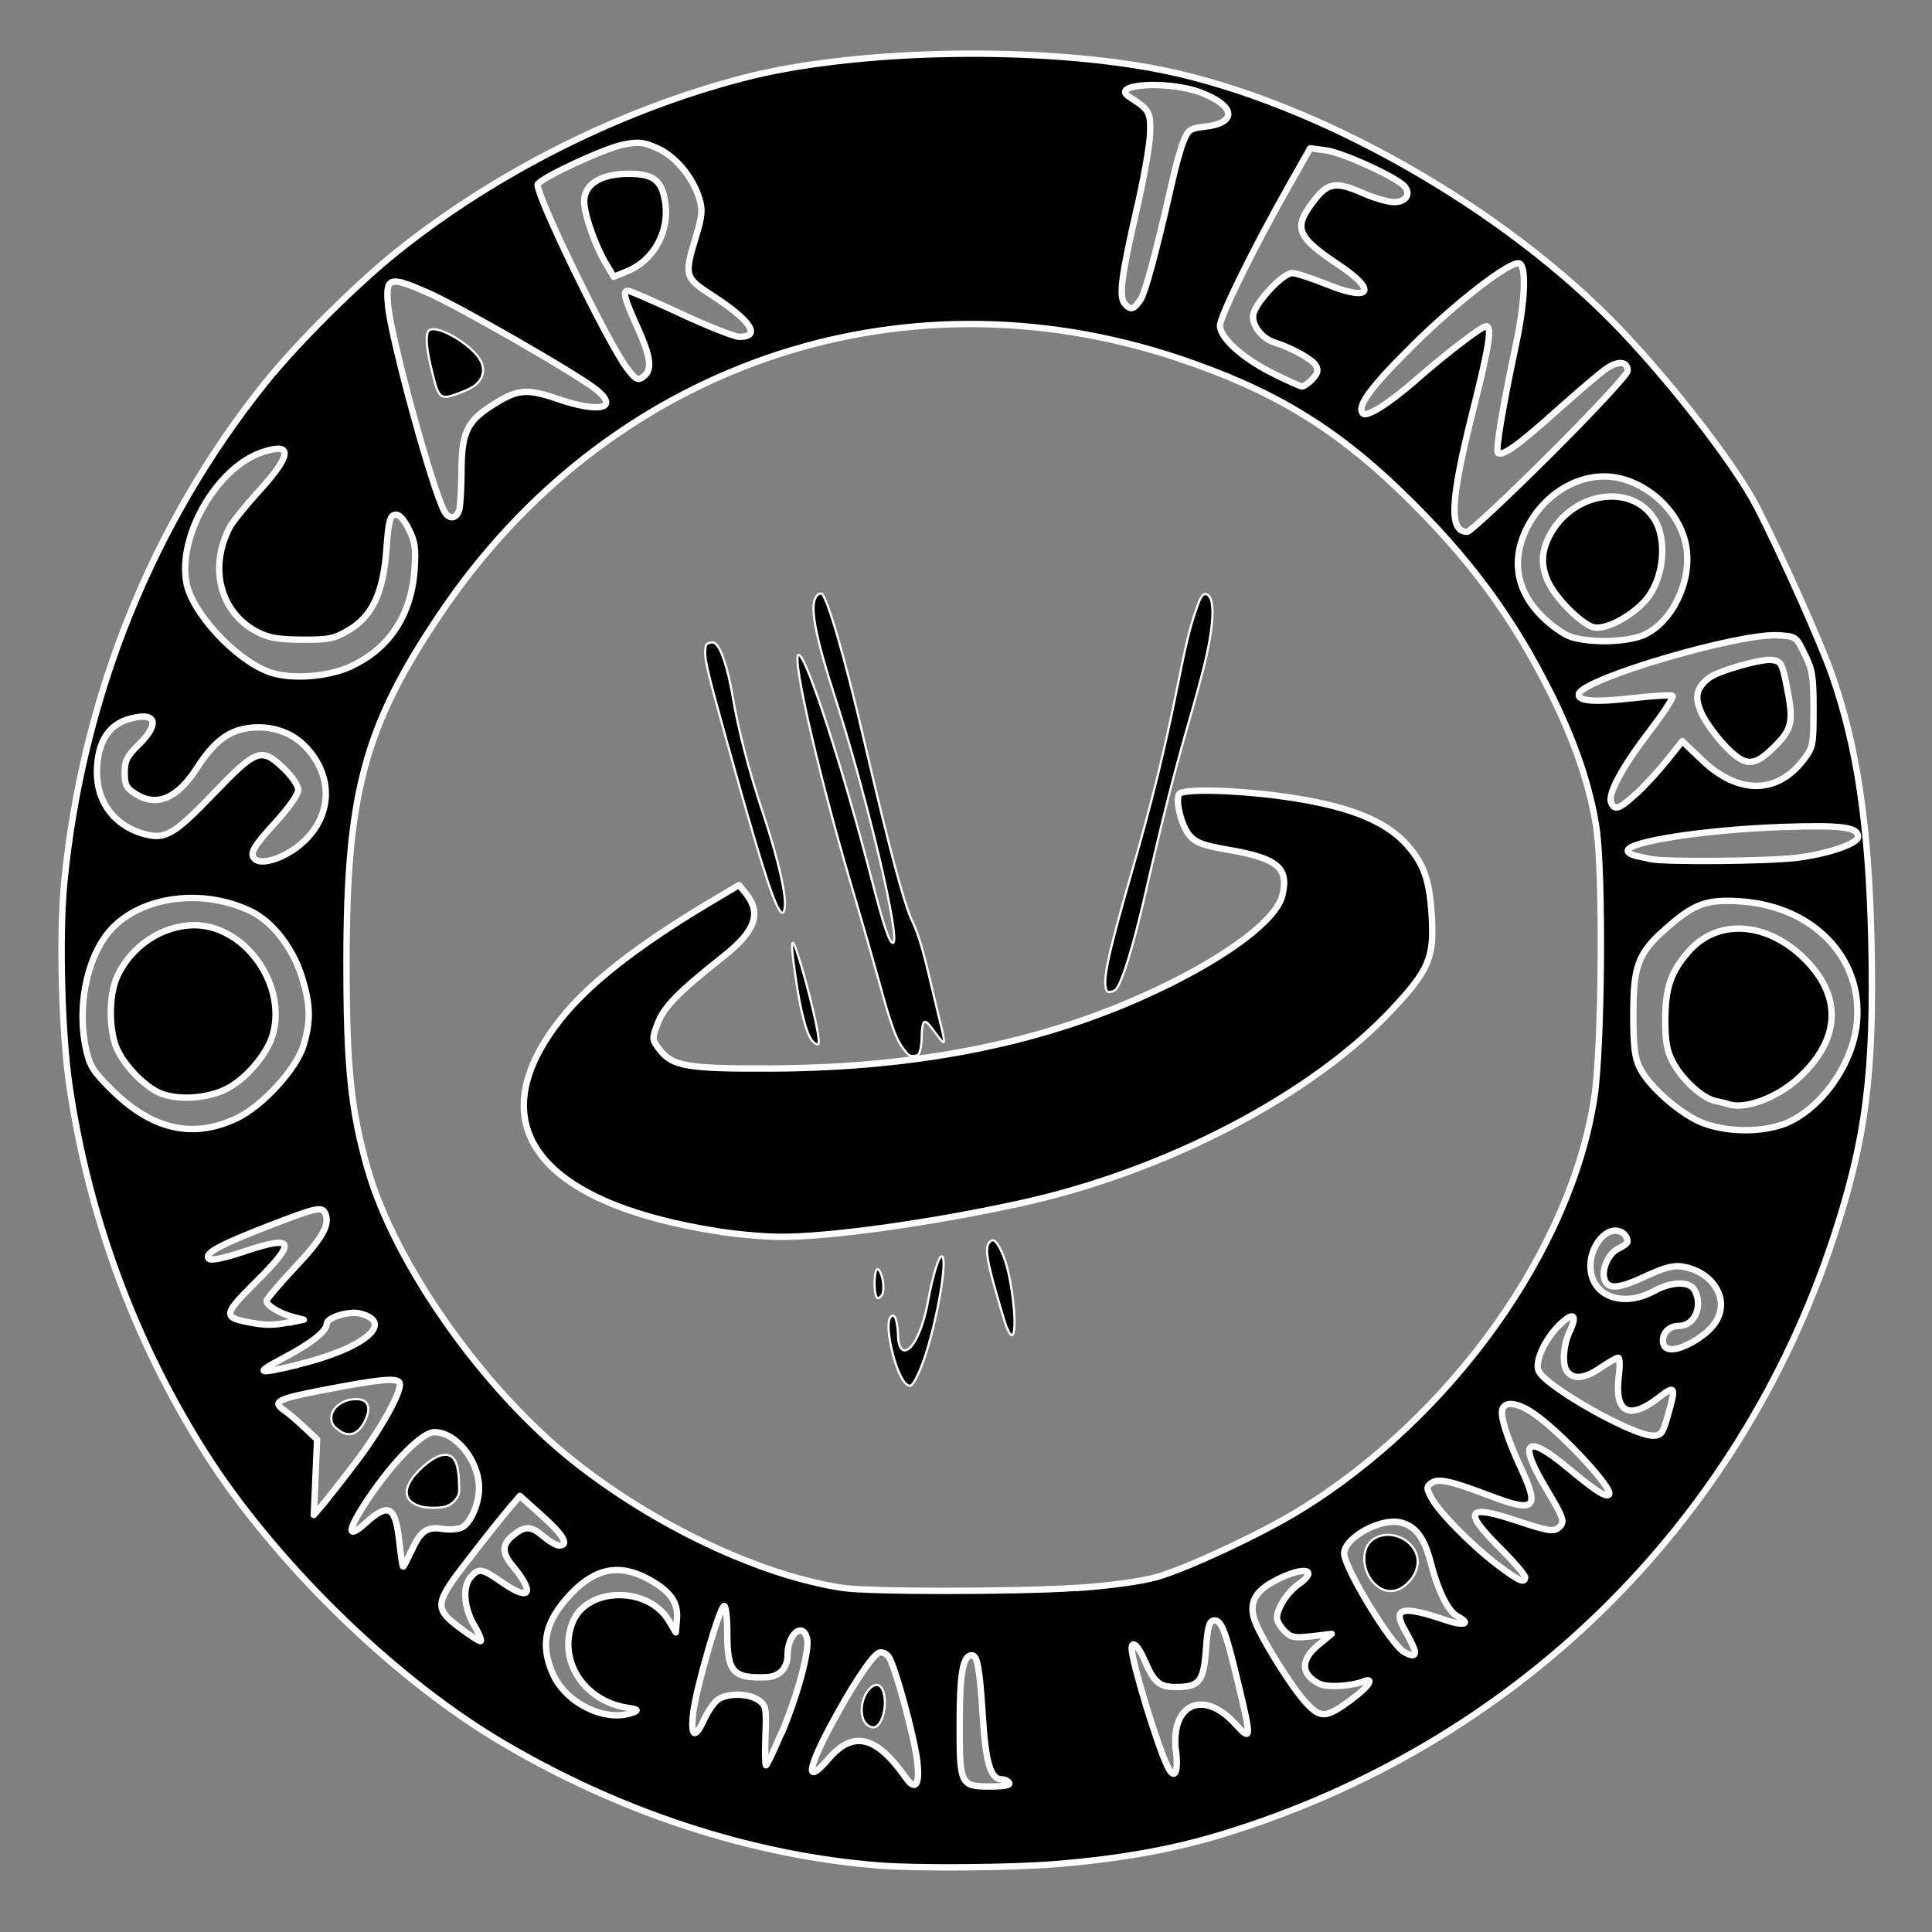 <?xml version="1.0" encoding="UTF-8" standalone="no"?>
<!-- Created with Inkscape (http://www.inkscape.org/) -->

<svg
   width="40"
   height="40"
   viewBox="0 0 10.583 10.583"
   version="1.1"
   id="svg5"
   sodipodi:docname="icone.svg"
   inkscape:export-filename="C:\Users\ETEOT\Downloads\logositeflot.png"
   inkscape:export-xdpi="96"
   inkscape:export-ydpi="96"
   inkscape:version="1.1 (c68e22c387, 2021-05-23)"
   xmlns:inkscape="http://www.inkscape.org/namespaces/inkscape"
   xmlns:sodipodi="http://sodipodi.sourceforge.net/DTD/sodipodi-0.dtd"
   xmlns="http://www.w3.org/2000/svg"
   xmlns:svg="http://www.w3.org/2000/svg">
  <rect x="0" y="0" width="10.583" height="10.583" fill="#808080" stroke="none"/>
  <sodipodi:namedview
     id="namedview7"
     pagecolor="#ffffff"
     bordercolor="#666666"
     borderopacity="1.0"
     inkscape:pageshadow="2"
     inkscape:pageopacity="0.0"
     inkscape:pagecheckerboard="0"
     inkscape:document-units="px"
     showgrid="false"
     units="px"
     inkscape:zoom="4.8177329"
     inkscape:cx="100.15084"
     inkscape:cy="29.266878"
     inkscape:window-width="1280"
     inkscape:window-height="971"
     inkscape:window-x="-8"
     inkscape:window-y="-8"
     inkscape:window-maximized="1"
     inkscape:current-layer="layer2"
     width="40px" />
  <defs
     id="defs2" />
  <g
     inkscape:groupmode="layer"
     id="layer2"
     inkscape:label="Camada 2"
     style="display:inline" />
  <g
     inkscape:label="Camada 1"
     inkscape:groupmode="layer"
     id="layer1"
     style="display:inline">
    <path
       style="fill:#ffffff;fill-rule:evenodd;stroke:#ffffff;stroke-width:0.187;stroke-linecap:round;stroke-linejoin:round;paint-order:markers stroke fill"
       d=""
       id="path622"
       transform="scale(0.265)" />
    <path
       style="fill:#000000;fill-opacity:0;stroke-width:0.067"
       d="M 4.44,10.367 C 3.398,10.169 2.557,9.745 1.804,9.038 1.236,8.505 0.775,7.838 0.526,7.189 0.27,6.525 0.098,5.489 0.155,4.955 0.422,2.413 2.002,0.65 4.443,0.166 c 0.691,-0.137 0.792,-0.141 1.359,-0.061 1.482,0.21 2.618,0.817 3.48,1.86 1.555,1.882 1.557,4.696 0.004,6.575 C 8.094,9.983 6.19,10.7 4.44,10.367 Z m 2.108,-0.272 C 8.319,9.619 9.679,8.244 10.144,6.458 10.355,5.651 10.284,4.266 9.998,3.585 9.805,3.126 9.573,2.639 9.51,2.561 9.474,2.518 9.308,2.309 9.141,2.098 8.522,1.315 7.459,0.641 6.458,0.398 5.861,0.253 4.749,0.254 4.155,0.401 2.28,0.863 0.894,2.267 0.458,4.147 -0.178,6.883 1.611,9.642 4.361,10.165 c 0.623,0.119 1.602,0.087 2.187,-0.07 z M 4.92,9.671 c -0.091,-0.17 -0.305,-0.182 -0.397,-0.022 -0.038,0.065 -0.069,0.08 -0.07,0.033 -0.001,-0.046 0.086,-0.226 0.194,-0.4 0.209,-0.336 0.208,-0.337 0.338,0.173 0.082,0.323 0.05,0.431 -0.065,0.216 z m -0.07,-0.344 c 0,-0.076 -0.03,-0.119 -0.067,-0.096 -0.037,0.023 -0.067,0.085 -0.067,0.138 0,0.053 0.03,0.096 0.067,0.096 0.037,0 0.067,-0.062 0.067,-0.138 z m 0.399,0.104 c 0,-0.202 0.03,-0.368 0.067,-0.368 0.037,0 0.067,0.148 0.067,0.329 0,0.257 0.025,0.336 0.117,0.36 0.072,0.019 0.046,0.034 -0.067,0.038 -0.178,0.008 -0.183,-0.002 -0.183,-0.36 z m 1.041,-0.044 c -0.061,-0.189 -0.098,-0.357 -0.083,-0.373 0.015,-0.015 0.048,0.036 0.073,0.114 0.031,0.098 0.09,0.136 0.189,0.122 0.112,-0.016 0.141,-0.062 0.132,-0.204 -0.016,-0.238 0.084,-0.238 0.136,6.7e-5 0.022,0.101 0.059,0.259 0.083,0.351 0.04,0.156 0.037,0.159 -0.053,0.043 -0.144,-0.187 -0.358,-0.116 -0.334,0.11 0.029,0.275 -0.02,0.219 -0.143,-0.163 z m -2.088,0.111 c 0.012,-0.163 -0.013,-0.205 -0.135,-0.222 -0.106,-0.015 -0.168,0.024 -0.212,0.134 -0.101,0.253 -0.078,-0.057 0.028,-0.38 l 0.088,-0.267 0.007,0.217 c 0.006,0.185 0.031,0.217 0.173,0.217 0.122,0 0.166,-0.036 0.166,-0.134 0,-0.074 0.031,-0.134 0.068,-0.134 0.077,0 0.027,0.263 -0.108,0.568 l -0.089,0.2 z m -1.107,-0.222 c -0.061,-0.067 -0.11,-0.187 -0.11,-0.267 0,-0.169 0.219,-0.412 0.371,-0.412 0.175,0 0.362,0.132 0.36,0.253 -0.002,0.107 -0.007,0.107 -0.07,-0.002 -0.039,-0.067 -0.147,-0.117 -0.254,-0.117 -0.387,0 -0.379,0.546 0.01,0.621 0.135,0.026 0.132,0.03 -0.024,0.038 -0.095,0.005 -0.222,-0.046 -0.283,-0.113 z m 3.918,-0.144 C 6.814,8.813 6.809,8.755 6.976,8.666 c 0.186,-0.1 0.258,-0.081 0.113,0.03 -0.172,0.13 -0.094,0.325 0.108,0.27 0.127,-0.035 0.132,-0.03 0.036,0.031 -0.175,0.111 -0.073,0.287 0.139,0.239 0.166,-0.038 0.168,-0.035 0.045,0.062 -0.185,0.145 -0.216,0.132 -0.403,-0.165 z m 0.476,-0.352 c -0.157,-0.263 -0.161,-0.29 -0.057,-0.37 0.187,-0.144 0.377,-0.073 0.402,0.15 0.012,0.109 0.072,0.236 0.133,0.284 0.094,0.074 0.081,0.076 -0.082,0.018 -0.226,-0.081 -0.293,-0.043 -0.175,0.1 0.048,0.059 0.055,0.102 0.016,0.102 -0.037,0 -0.144,-0.128 -0.237,-0.284 z m 0.277,-0.201 c 0.026,-0.133 -0.164,-0.233 -0.26,-0.136 -0.093,0.094 0.004,0.298 0.131,0.273 0.059,-0.011 0.117,-0.073 0.13,-0.137 z M 2.494,8.897 C 2.357,8.793 2.347,8.816 2.696,8.381 l 0.146,-0.182 0.155,0.13 c 0.085,0.071 0.12,0.131 0.076,0.132 -0.044,0.001 -0.099,-0.029 -0.122,-0.068 -0.029,-0.048 -0.074,-0.045 -0.139,0.01 -0.083,0.069 -0.08,0.097 0.016,0.204 0.122,0.135 0.035,0.175 -0.095,0.044 -0.133,-0.134 -0.267,0.045 -0.161,0.216 0.097,0.156 0.089,0.159 -0.079,0.032 z M 4.169,8.577 C 3.606,8.38 3.06,8.005 2.695,7.566 2.064,6.806 1.898,6.344 1.893,5.322 c -0.005,-0.908 0.099,-1.319 0.482,-1.908 1.024,-1.573 2.93,-2.082 4.611,-1.23 0.752,0.381 1.506,1.331 1.722,2.169 0.102,0.395 0.084,1.55 -0.029,1.924 -0.281,0.93 -0.991,1.746 -1.893,2.176 -0.481,0.229 -0.538,0.24 -1.336,0.26 -0.736,0.018 -0.886,0.003 -1.281,-0.136 z m 0.948,-1.321 c 0.044,-0.186 0.065,-0.353 0.047,-0.372 -0.019,-0.019 -0.055,0.088 -0.08,0.237 -0.045,0.265 -0.167,0.383 -0.167,0.16 0,-0.061 -0.016,-0.095 -0.037,-0.075 -0.051,0.051 0.039,0.387 0.104,0.387 0.029,0 0.089,-0.152 0.133,-0.338 z M 5.538,7.039 c -0.022,-0.136 -0.068,-0.247 -0.102,-0.247 -0.034,0 -0.043,0.068 -0.019,0.15 0.024,0.083 0.058,0.205 0.077,0.272 0.057,0.204 0.087,0.087 0.044,-0.176 z M 4.829,6.98 c -0.021,-0.053 -0.037,-0.037 -0.04,0.04 -0.003,0.07 0.013,0.11 0.035,0.088 0.022,-0.022 0.024,-0.08 0.005,-0.128 z m 0.254,-0.288 c 0.768,-0.127 1.096,-0.231 1.691,-0.532 0.54,-0.273 1.068,-0.756 1.079,-0.987 0.028,-0.559 -0.21,-0.761 -0.981,-0.833 -0.432,-0.04 -0.437,-0.039 -0.414,0.119 0.014,0.099 0.074,0.168 0.156,0.18 0.392,0.059 0.441,0.087 0.42,0.234 -0.03,0.211 -0.532,0.525 -1.193,0.747 -0.57,0.191 -1.707,0.305 -2.089,0.209 -0.263,-0.066 -0.212,-0.278 0.124,-0.516 0.213,-0.151 0.283,-0.24 0.259,-0.333 -0.018,-0.07 -0.057,-0.127 -0.086,-0.127 -0.029,0 -0.242,0.128 -0.474,0.284 -0.969,0.654 -0.951,1.305 0.044,1.546 0.52,0.126 0.742,0.127 1.463,0.008 z m -0.032,-1.019 c 8.78e-4,-0.101 0.011,-0.103 0.071,-0.017 0.057,0.082 0.063,0.075 0.035,-0.033 C 5.138,5.549 5.102,5.399 5.077,5.289 5.052,5.178 5.011,5.058 4.986,5.021 4.961,4.985 4.852,4.571 4.745,4.103 4.638,3.634 4.528,3.251 4.501,3.251 c -0.082,-5.011e-4 -0.058,0.182 0.078,0.586 0.154,0.458 0.351,1.293 0.315,1.33 -0.014,0.014 -0.061,-0.118 -0.104,-0.294 -0.136,-0.56 -0.371,-1.288 -0.415,-1.288 -0.044,-4.792e-4 0.137,0.782 0.309,1.336 0.051,0.165 0.126,0.429 0.166,0.585 0.073,0.283 0.2,0.389 0.202,0.167 z m -0.609,-0.2 c -0.097,-0.373 -0.129,-0.417 -0.085,-0.117 0.038,0.258 0.076,0.368 0.126,0.368 0.013,0 -0.005,-0.113 -0.041,-0.251 z m 1.839,-0.601 c 0.062,-0.285 0.169,-0.709 0.24,-0.943 0.136,-0.451 0.161,-0.678 0.076,-0.678 -0.029,0 -0.092,0.217 -0.141,0.482 -0.049,0.265 -0.16,0.722 -0.247,1.014 -0.17,0.569 -0.194,0.739 -0.099,0.68 0.033,-0.02 0.11,-0.27 0.172,-0.555 z M 4.191,4.49 C 4.118,4.281 4.038,3.976 4.014,3.814 3.99,3.651 3.943,3.518 3.911,3.518 c -0.078,0 -0.076,0.018 0.041,0.441 0.251,0.908 0.324,1.122 0.348,1.021 0.014,-0.06 -0.035,-0.28 -0.108,-0.489 z M 8.028,8.424 C 7.734,8.143 7.756,8.031 8.078,8.166 8.425,8.311 8.46,8.286 8.314,7.999 8.127,7.631 8.26,7.582 8.583,7.899 8.726,8.039 8.827,8.168 8.809,8.186 8.791,8.204 8.687,8.133 8.578,8.028 8.359,7.817 8.299,7.919 8.485,8.185 8.625,8.384 8.565,8.434 8.312,8.329 8.033,8.213 7.991,8.288 8.221,8.491 8.326,8.583 8.382,8.66 8.345,8.66 8.309,8.661 8.166,8.555 8.028,8.424 Z m -5.837,0.022 c -0.005,-0.198 -0.064,-0.231 -0.191,-0.104 -0.161,0.161 -0.074,-0.029 0.129,-0.282 0.169,-0.211 0.232,-0.249 0.328,-0.197 0.247,0.133 0.2,0.599 -0.051,0.503 -0.054,-0.021 -0.116,0.026 -0.152,0.114 -0.057,0.143 -0.06,0.141 -0.064,-0.035 z M 2.52,8.14 c 0,-0.186 -0.076,-0.224 -0.209,-0.103 -0.14,0.127 -0.105,0.225 0.08,0.225 0.081,0 0.129,-0.046 0.129,-0.123 z M 1.737,8.066 c 0.014,-0.182 -0.014,-0.246 -0.134,-0.308 -0.141,-0.073 -0.127,-0.083 0.2,-0.148 0.194,-0.039 0.364,-0.058 0.38,-0.043 0.038,0.038 -0.103,0.288 -0.299,0.528 l -0.164,0.2 z m 0.275,-0.305 c 0.023,-0.06 5.39e-4,-0.1 -0.056,-0.1 -0.109,0 -0.184,0.096 -0.122,0.158 0.07,0.07 0.137,0.049 0.178,-0.058 z M 8.661,7.69 C 8.421,7.545 8.388,7.5 8.445,7.393 c 0.037,-0.069 0.1,-0.146 0.14,-0.171 0.052,-0.032 0.053,-0.008 0.003,0.086 -0.101,0.19 0.039,0.322 0.194,0.182 0.102,-0.093 0.109,-0.087 0.08,0.068 -0.036,0.187 0.09,0.231 0.246,0.086 0.073,-0.068 0.082,-0.061 0.047,0.039 -0.024,0.067 -0.043,0.135 -0.043,0.15 0,0.073 -0.193,0.011 -0.45,-0.144 z M 1.571,7.433 c 0.119,-0.055 0.216,-0.132 0.216,-0.17 0,-0.039 0.06,-0.07 0.133,-0.07 0.073,0 0.133,0.031 0.133,0.068 0,0.073 -0.223,0.174 -0.519,0.235 -0.161,0.033 -0.157,0.026 0.036,-0.063 z M 9.111,7.327 c 0,-0.037 0.045,-0.067 0.1,-0.067 0.11,0 0.137,-0.17 0.036,-0.232 -0.035,-0.022 -0.121,-0.004 -0.191,0.04 -0.164,0.103 -0.344,0.032 -0.344,-0.136 0,-0.144 0.115,-0.249 0.188,-0.171 0.025,0.027 0.008,0.063 -0.038,0.079 -0.099,0.036 -0.112,0.219 -0.016,0.219 0.037,0 0.123,-0.035 0.191,-0.077 0.253,-0.159 0.544,0.146 0.306,0.321 -0.146,0.107 -0.231,0.116 -0.231,0.024 z M 1.255,7.198 c 0,-0.034 0.079,-0.125 0.177,-0.201 0.212,-0.168 0.16,-0.258 -0.085,-0.146 -0.096,0.044 -0.191,0.065 -0.209,0.046 -0.019,-0.019 0.045,-0.065 0.142,-0.103 0.097,-0.038 0.251,-0.098 0.342,-0.134 0.132,-0.052 0.166,-0.045 0.166,0.034 0,0.054 -0.075,0.164 -0.166,0.244 -0.205,0.179 -0.209,0.237 -0.017,0.274 0.093,0.018 0.055,0.032 -0.1,0.038 -0.137,0.005 -0.25,-0.019 -0.25,-0.053 z M 0.661,6.018 c -0.172,-0.146 -0.205,-0.22 -0.205,-0.471 0,-0.394 0.215,-0.626 0.581,-0.626 0.32,0 0.52,0.138 0.614,0.425 0.091,0.277 0.015,0.506 -0.234,0.702 -0.241,0.191 -0.507,0.18 -0.756,-0.031 z M 1.405,5.843 C 1.563,5.66 1.552,5.396 1.377,5.209 0.999,4.805 0.395,5.301 0.66,5.798 0.808,6.074 1.186,6.098 1.405,5.843 Z M 9.131,6.029 C 8.976,5.896 8.944,5.815 8.944,5.556 c 0,-0.262 0.031,-0.339 0.195,-0.481 C 9.301,4.936 9.381,4.913 9.606,4.943 10.142,5.015 10.353,5.568 10.004,5.985 9.78,6.252 9.411,6.271 9.131,6.029 Z M 9.88,5.893 C 10.139,5.633 10.074,5.316 9.724,5.129 9.419,4.966 9.111,5.198 9.111,5.59 c 0,0.445 0.45,0.622 0.769,0.303 z M 1.388,4.669 c 0,-0.029 0.062,-0.105 0.138,-0.17 0.153,-0.131 0.145,-0.234 -0.027,-0.341 -0.094,-0.059 -0.153,-0.025 -0.333,0.189 -0.186,0.221 -0.246,0.254 -0.396,0.216 -0.279,-0.07 -0.336,-0.521 -0.078,-0.62 0.159,-0.061 0.205,0.033 0.066,0.134 -0.152,0.111 -0.091,0.31 0.094,0.31 0.073,0 0.168,-0.068 0.212,-0.15 0.099,-0.189 0.187,-0.248 0.37,-0.25 0.319,-0.002 0.471,0.407 0.233,0.623 -0.127,0.116 -0.278,0.147 -0.278,0.059 z m 7.523,-0.005 c 0,-0.057 0.623,-0.143 1.042,-0.143 0.281,0 0.291,0.103 0.015,0.159 C 9.661,4.741 8.911,4.73 8.911,4.663 Z M 8.824,4.406 c -0.024,-0.039 0.046,-0.184 0.155,-0.322 0.109,-0.138 0.199,-0.262 0.199,-0.276 0,-0.014 -0.12,-0.006 -0.266,0.018 -0.164,0.026 -0.266,0.017 -0.266,-0.025 0,-0.082 1.04,-0.374 1.163,-0.327 0.12,0.046 0.19,0.481 0.103,0.643 C 9.8,4.325 9.525,4.365 9.358,4.196 L 9.218,4.056 9.042,4.266 C 8.938,4.392 8.849,4.448 8.824,4.406 Z m 0.919,-0.329 c 0.06,-0.06 0.092,-0.153 0.071,-0.206 -0.02,-0.053 -0.037,-0.14 -0.037,-0.193 0,-0.071 -0.048,-0.085 -0.183,-0.053 C 9.277,3.699 9.219,3.802 9.38,4.007 9.543,4.215 9.595,4.225 9.742,4.077 Z M 1.268,3.551 c -0.109,-0.092 -0.216,-0.242 -0.239,-0.334 -0.057,-0.229 0.103,-0.583 0.316,-0.697 0.262,-0.141 0.291,-0.037 0.053,0.186 -0.366,0.344 -0.218,0.81 0.257,0.81 0.31,0 0.466,-0.177 0.466,-0.529 0,-0.162 0.021,-0.211 0.07,-0.162 0.18,0.181 0.06,0.655 -0.201,0.791 -0.28,0.145 -0.496,0.126 -0.722,-0.065 z M 8.445,3.384 C 8.281,3.219 8.274,2.976 8.429,2.793 8.827,2.321 9.495,2.861 9.14,3.369 9.005,3.563 8.632,3.571 8.445,3.384 Z m 0.518,-0.037 C 9.126,3.232 9.163,2.929 9.031,2.796 8.83,2.594 8.445,2.783 8.445,3.084 c 0,0.135 0.211,0.367 0.333,0.367 0.02,0 0.104,-0.047 0.185,-0.104 z M 7.962,2.833 C 7.946,2.787 7.991,2.545 8.061,2.296 8.131,2.046 8.179,1.815 8.167,1.782 8.155,1.749 7.997,1.86 7.816,2.028 7.605,2.222 7.475,2.302 7.457,2.247 7.42,2.134 8.26,1.373 8.339,1.449 c 0.035,0.034 0.012,0.254 -0.056,0.534 -0.063,0.262 -0.099,0.493 -0.08,0.513 0.02,0.02 0.165,-0.088 0.322,-0.239 0.282,-0.271 0.386,-0.33 0.386,-0.22 0,0.058 -0.828,0.879 -0.887,0.879 -0.018,0 -0.046,-0.038 -0.062,-0.084 z M 2.425,2.776 c -0.247,-0.734 -0.354,-1.207 -0.28,-1.235 0.046,-0.018 0.321,0.11 0.612,0.283 0.631,0.376 0.594,0.348 0.542,0.401 -0.023,0.023 -0.13,0.006 -0.238,-0.039 -0.165,-0.069 -0.223,-0.063 -0.372,0.035 -0.141,0.093 -0.173,0.161 -0.158,0.336 0.02,0.231 -0.051,0.38 -0.105,0.22 z m 0.123,-0.635 c 0.146,-0.056 0.131,-0.178 -0.034,-0.282 -0.175,-0.11 -0.212,-0.075 -0.156,0.148 0.049,0.194 0.044,0.191 0.19,0.134 z m 0.646,-0.567 -0.264,-0.562 0.211,-0.114 c 0.304,-0.164 0.489,-0.148 0.621,0.054 0.093,0.143 0.1,0.21 0.039,0.373 -0.069,0.185 -0.061,0.207 0.121,0.311 0.196,0.112 0.256,0.212 0.127,0.212 -0.038,0 -0.187,-0.06 -0.33,-0.134 -0.342,-0.175 -0.355,-0.171 -0.229,0.075 0.074,0.144 0.086,0.23 0.038,0.278 -0.048,0.048 -0.151,-0.104 -0.333,-0.492 z m 0.329,-0.13 c 0.152,-0.082 0.177,-0.432 0.035,-0.487 -0.14,-0.054 -0.373,0.025 -0.373,0.127 0,0.1 0.139,0.43 0.181,0.43 0.015,0 0.085,-0.031 0.156,-0.069 z m 3.342,0.539 c -0.158,-0.097 -0.203,-0.163 -0.171,-0.25 0.058,-0.155 0.423,-0.838 0.485,-0.908 0.052,-0.058 0.529,0.155 0.532,0.237 0.002,0.072 -0.119,0.062 -0.28,-0.025 -0.114,-0.061 -0.156,-0.053 -0.229,0.046 -0.126,0.174 -0.113,0.217 0.111,0.353 0.244,0.149 0.188,0.242 -0.067,0.11 -0.164,-0.085 -0.194,-0.083 -0.291,0.025 -0.157,0.174 -0.134,0.254 0.097,0.335 0.113,0.039 0.186,0.102 0.163,0.14 -0.059,0.095 -0.103,0.087 -0.349,-0.064 z M 6.156,1.659 c -0.023,-0.038 0.003,-0.243 0.058,-0.456 0.122,-0.471 0.126,-0.606 0.017,-0.645 -0.19,-0.068 0.037,-0.133 0.267,-0.076 0.225,0.056 0.318,0.183 0.149,0.204 -0.037,0.005 -0.093,0.012 -0.126,0.017 -0.032,0.005 -0.095,0.198 -0.138,0.431 -0.087,0.465 -0.161,0.634 -0.228,0.526 z"
       id="path1841" />
    <path
       style="fill:#000000;fill-rule:evenodd;stroke:#ffffff;stroke-width:0.035;stroke-linecap:round;stroke-linejoin:round;paint-order:markers stroke fill"
       d="M 4.819,10.219 C 4.111,10.164 3.377,9.922 2.722,9.528 2.136,9.175 1.496,8.545 1.121,7.953 0.739,7.349 0.486,6.665 0.381,5.951 0.338,5.665 0.324,5.121 0.352,4.835 0.45,3.822 0.833,2.87 1.453,2.097 1.63,1.877 1.952,1.557 2.178,1.376 2.724,0.94 3.403,0.6 4.077,0.426 4.664,0.274 5.627,0.25 6.299,0.371 7.126,0.519 8.155,1.081 8.819,1.747 c 0.297,0.298 0.682,0.791 0.805,1.03 0.134,0.261 0.351,0.747 0.412,0.922 0.137,0.392 0.201,0.826 0.215,1.459 0.016,0.721 -0.03,1.081 -0.207,1.619 -0.522,1.586 -1.754,2.787 -3.356,3.273 -0.273,0.083 -0.564,0.134 -0.916,0.162 -0.242,0.019 -0.748,0.023 -0.952,0.007 z m 0.206,-0.567 C 5.01,9.519 4.902,9.121 4.868,9.076 4.855,9.057 4.831,9.047 4.815,9.053 4.777,9.068 4.662,9.243 4.545,9.463 4.418,9.703 4.415,9.779 4.54,9.633 4.674,9.477 4.801,9.509 4.961,9.737 c 0.053,0.076 0.078,0.042 0.064,-0.084 z m 0.503,0.114 c -0.007,-0.011 -0.024,-0.019 -0.04,-0.019 -0.062,0 -0.089,-0.09 -0.105,-0.353 -0.017,-0.259 -0.029,-0.327 -0.06,-0.327 -0.048,0 -0.066,0.099 -0.066,0.371 -5.292e-4,0.341 0.003,0.348 0.168,0.348 0.072,0 0.111,-0.007 0.103,-0.019 z m 0.913,-0.175 c -0.03,-0.257 0.15,-0.34 0.324,-0.149 0.091,0.099 0.092,0.09 0.016,-0.227 -0.068,-0.285 -0.092,-0.346 -0.134,-0.338 -0.024,0.004 -0.033,0.041 -0.041,0.158 -0.013,0.177 -0.036,0.206 -0.165,0.206 -0.091,0 -0.119,-0.024 -0.173,-0.15 -0.033,-0.077 -0.069,-0.109 -0.069,-0.061 0,0.069 0.135,0.516 0.195,0.643 0.039,0.083 0.062,0.042 0.048,-0.082 z M 4.281,9.495 c 0.088,-0.208 0.155,-0.458 0.14,-0.519 -0.023,-0.095 -0.107,-0.025 -0.107,0.09 0,0.071 -0.044,0.118 -0.113,0.121 -0.186,0.008 -0.217,-0.027 -0.217,-0.237 0,-0.084 -0.007,-0.153 -0.017,-0.153 -0.024,0 -0.155,0.454 -0.17,0.587 -0.015,0.133 0.01,0.146 0.061,0.033 0.02,-0.043 0.053,-0.092 0.075,-0.107 0.053,-0.037 0.167,-0.035 0.222,0.003 0.041,0.029 0.044,0.043 0.038,0.194 -0.003,0.09 -0.002,0.163 0.003,0.163 0.005,-5.82e-5 0.043,-0.079 0.083,-0.175 z M 3.469,9.38 C 3.5,9.368 3.493,9.363 3.433,9.354 3.194,9.315 3.053,9.089 3.138,8.883 c 0.08,-0.191 0.413,-0.195 0.525,-0.006 l 0.039,0.065 0.006,-0.072 C 3.716,8.778 3.673,8.717 3.554,8.651 3.395,8.564 3.263,8.588 3.127,8.731 2.985,8.881 2.957,9.007 3.028,9.168 3.1,9.332 3.321,9.438 3.469,9.38 Z m 3.938,-0.074 c 0.087,-0.063 0.125,-0.119 0.066,-0.097 C 7.398,9.238 7.267,9.245 7.224,9.222 7.124,9.169 7.123,9.092 7.222,9.01 l 0.073,-0.06 -0.109,0.013 c -0.095,0.011 -0.115,0.007 -0.15,-0.029 -0.023,-0.023 -0.041,-0.055 -0.041,-0.071 0,-0.052 0.056,-0.14 0.116,-0.183 0.132,-0.094 0.009,-0.101 -0.149,-0.009 -0.095,0.056 -0.121,0.12 -0.087,0.211 0.038,0.1 0.203,0.364 0.278,0.444 0.083,0.089 0.109,0.087 0.254,-0.019 z M 7.751,9.047 c 0,-0.011 -0.023,-0.06 -0.051,-0.109 -0.077,-0.132 -0.025,-0.146 0.221,-0.063 0.099,0.034 0.141,0.02 0.063,-0.021 C 7.933,8.827 7.878,8.717 7.838,8.562 7.801,8.419 7.752,8.355 7.664,8.338 7.554,8.318 7.363,8.426 7.363,8.509 c 0,0.078 0.254,0.497 0.328,0.54 0.041,0.024 0.06,0.024 0.06,-0.001 z M 2.598,8.904 c -0.058,-0.099 -0.066,-0.214 -0.018,-0.267 0.044,-0.049 0.06,-0.046 0.175,0.034 0.151,0.104 0.177,0.056 0.052,-0.095 -0.059,-0.071 -0.058,-0.117 0.005,-0.167 0.066,-0.052 0.096,-0.051 0.166,0.008 0.032,0.027 0.07,0.049 0.085,0.049 0.057,0 0.024,-0.058 -0.094,-0.163 L 2.848,8.194 2.794,8.257 c -0.03,0.035 -0.129,0.158 -0.219,0.275 -0.197,0.252 -0.2,0.276 -0.056,0.385 0.053,0.04 0.104,0.073 0.113,0.073 0.009,5.82e-5 -0.006,-0.039 -0.034,-0.086 z M 5.895,8.699 C 6.073,8.687 6.242,8.664 6.332,8.64 6.495,8.595 6.909,8.402 7.12,8.272 7.954,7.76 8.61,6.839 8.734,6.007 8.775,5.733 8.782,4.79 8.745,4.537 8.712,4.314 8.627,4.062 8.494,3.796 8.282,3.372 8.039,3.045 7.674,2.693 7.305,2.337 6.964,2.133 6.456,1.963 4.922,1.451 3.323,2.005 2.409,3.367 1.996,3.981 1.898,4.347 1.898,5.272 c 0,0.571 0.024,0.809 0.116,1.131 0.149,0.521 0.632,1.207 1.129,1.601 0.446,0.354 1.022,0.626 1.472,0.694 0.143,0.022 0.946,0.022 1.28,9.5e-6 z m 2.458,-0.061 c 0,-0.012 -0.061,-0.083 -0.136,-0.158 C 8.01,8.273 8.033,8.238 8.314,8.332 8.477,8.386 8.51,8.392 8.537,8.369 8.574,8.338 8.569,8.321 8.47,8.155 8.313,7.894 8.358,7.849 8.587,8.04 8.737,8.165 8.796,8.204 8.814,8.187 8.841,8.159 8.568,7.863 8.413,7.751 8.322,7.685 8.247,7.672 8.23,7.718 c -0.014,0.036 0.024,0.157 0.102,0.325 0.103,0.222 0.077,0.244 -0.169,0.151 -0.219,-0.083 -0.286,-0.098 -0.323,-0.07 -0.027,0.02 -0.027,0.028 3.44e-4,0.08 0.04,0.077 0.223,0.263 0.365,0.37 0.117,0.088 0.149,0.102 0.149,0.064 z M 2.252,8.5 C 2.302,8.387 2.338,8.361 2.424,8.375 c 0.039,0.006 0.088,0.002 0.108,-0.009 0.047,-0.025 0.093,-0.132 0.092,-0.215 C 2.624,8.002 2.498,7.845 2.38,7.845 c -0.067,0 -0.223,0.157 -0.362,0.363 C 1.901,8.383 1.895,8.44 2.004,8.342 2.13,8.228 2.167,8.25 2.188,8.451 c 0.008,0.072 0.017,0.131 0.02,0.131 0.004,0 0.023,-0.037 0.043,-0.083 z M 1.955,8.002 C 2.094,7.818 2.209,7.607 2.188,7.573 2.172,7.546 2.072,7.556 1.768,7.615 1.519,7.663 1.49,7.678 1.555,7.724 c 0.026,0.018 0.077,0.062 0.114,0.097 l 0.068,0.064 -0.009,0.207 -0.009,0.207 0.057,-0.067 C 1.806,8.195 1.887,8.092 1.955,8.002 Z M 9.137,7.751 C 9.182,7.59 9.178,7.585 9.08,7.66 8.922,7.781 8.843,7.736 8.867,7.541 c 0.007,-0.057 0.006,-0.104 -0.003,-0.104 -0.009,1.942e-4 -0.055,0.027 -0.102,0.059 -0.086,0.058 -0.148,0.062 -0.181,0.011 -0.025,-0.038 -0.016,-0.144 0.018,-0.215 0.043,-0.091 0.02,-0.108 -0.052,-0.039 -0.086,0.082 -0.144,0.211 -0.117,0.26 0.047,0.088 0.514,0.351 0.623,0.351 0.047,0 0.055,-0.011 0.084,-0.113 z M 1.627,7.476 C 1.991,7.389 2.168,7.245 1.972,7.195 1.911,7.18 1.79,7.217 1.79,7.251 c 0,0.04 -0.084,0.107 -0.236,0.187 -0.162,0.086 -0.151,0.092 0.073,0.039 z m 7.683,-0.15 C 9.411,7.262 9.45,7.169 9.414,7.082 9.383,7.007 9.308,6.953 9.216,6.938 c -0.048,-0.008 -0.099,0.005 -0.195,0.05 -0.153,0.072 -0.214,0.077 -0.232,0.02 -0.018,-0.056 0.023,-0.145 0.079,-0.17 0.026,-0.012 0.047,-0.028 0.047,-0.036 -7.408e-4,-0.038 -0.037,-0.066 -0.078,-0.06 -0.065,0.01 -0.125,0.101 -0.125,0.192 0,0.164 0.173,0.233 0.348,0.138 0.098,-0.053 0.196,-0.055 0.223,-0.004 0.047,0.087 -8.995e-4,0.195 -0.086,0.195 -0.05,0 -0.088,0.034 -0.088,0.08 0,0.069 0.08,0.063 0.201,-0.015 z M 1.586,7.245 1.664,7.229 1.606,7.214 C 1.534,7.196 1.46,7.151 1.46,7.126 c 0,-0.01 0.07,-0.092 0.155,-0.183 0.15,-0.159 0.192,-0.232 0.168,-0.293 -0.017,-0.044 -0.047,-0.037 -0.313,0.066 -0.273,0.106 -0.354,0.151 -0.326,0.179 0.012,0.012 0.084,-0.003 0.198,-0.041 0.273,-0.091 0.285,-0.055 0.056,0.172 -0.173,0.172 -0.176,0.19 -0.041,0.216 0.099,0.019 0.137,0.019 0.229,0.001 z M 1.298,6.125 C 1.441,6.056 1.624,5.855 1.663,5.725 1.703,5.591 1.701,5.505 1.654,5.353 1.605,5.193 1.493,5.049 1.375,4.992 1.121,4.869 0.8,4.904 0.625,5.074 0.485,5.21 0.419,5.492 0.469,5.737 0.49,5.837 0.508,5.866 0.604,5.962 0.83,6.189 1.055,6.241 1.298,6.125 Z M 9.757,6.163 C 9.963,6.093 10.151,5.837 10.172,5.597 10.204,5.244 9.929,4.962 9.529,4.937 9.346,4.926 9.28,4.95 9.124,5.088 8.974,5.22 8.947,5.29 8.947,5.553 c -1.165e-4,0.177 0.007,0.239 0.035,0.296 0.05,0.103 0.226,0.257 0.347,0.303 0.125,0.048 0.305,0.052 0.428,0.01 z M 1.601,4.659 C 1.811,4.52 1.845,4.279 1.682,4.099 1.602,4.01 1.483,3.97 1.354,3.989 1.247,4.005 1.167,4.069 1.078,4.208 0.972,4.373 0.86,4.421 0.746,4.351 0.692,4.317 0.683,4.3 0.683,4.233 c 0,-0.066 0.012,-0.091 0.078,-0.155 C 0.881,3.96 0.854,3.894 0.702,3.94 0.599,3.971 0.542,4.056 0.532,4.195 0.519,4.375 0.613,4.515 0.781,4.566 0.903,4.602 0.95,4.576 1.169,4.348 1.406,4.101 1.432,4.092 1.556,4.211 c 0.044,0.042 0.078,0.093 0.078,0.116 0,0.024 -0.053,0.099 -0.126,0.179 -0.12,0.131 -0.142,0.17 -0.113,0.199 0.03,0.03 0.122,0.009 0.206,-0.047 z m 8.247,0.039 c 0.166,-0.021 0.33,-0.077 0.33,-0.114 0,-0.054 -0.089,-0.065 -0.416,-0.054 -0.422,0.015 -0.846,0.08 -0.846,0.13 0,0.01 0.02,0.022 0.044,0.028 0.024,0.005 0.061,0.013 0.083,0.018 0.082,0.017 0.649,0.012 0.806,-0.008 z M 8.961,4.35 C 9.007,4.308 9.083,4.225 9.13,4.167 l 0.085,-0.107 0.109,0.104 c 0.198,0.189 0.411,0.188 0.556,-0.003 0.052,-0.068 0.054,-0.082 0.054,-0.277 0,-0.18 -0.006,-0.217 -0.049,-0.302 C 9.839,3.487 9.837,3.485 9.74,3.48 9.525,3.467 8.676,3.717 8.649,3.8 8.636,3.841 8.734,3.849 8.945,3.824 9.058,3.811 9.155,3.806 9.162,3.812 c 0.007,0.007 -0.049,0.093 -0.125,0.192 -0.152,0.199 -0.23,0.344 -0.212,0.391 0.018,0.047 0.045,0.038 0.136,-0.046 z M 1.926,3.648 C 2.135,3.551 2.255,3.365 2.271,3.117 2.279,3.002 2.273,2.965 2.238,2.896 2.209,2.84 2.185,2.815 2.163,2.82 2.136,2.825 2.128,2.858 2.117,3.006 2.1,3.246 2.04,3.375 1.91,3.452 1.83,3.499 1.8,3.505 1.654,3.504 1.523,3.503 1.472,3.494 1.408,3.461 1.207,3.355 1.143,3.113 1.257,2.891 1.273,2.86 1.347,2.768 1.422,2.686 1.6,2.49 1.605,2.42 1.434,2.478 1.189,2.561 0.973,2.934 1.021,3.192 c 0.031,0.164 0.264,0.417 0.45,0.488 0.116,0.044 0.324,0.03 0.455,-0.031 z M 9.007,3.477 C 9.159,3.408 9.266,3.188 9.238,3.002 9.212,2.828 9.063,2.67 8.882,2.622 8.68,2.569 8.453,2.694 8.354,2.913 8.279,3.08 8.311,3.242 8.447,3.377 c 0.05,0.05 0.121,0.1 0.159,0.112 0.112,0.035 0.31,0.029 0.402,-0.012 z M 8.491,2.489 C 8.725,2.256 8.916,2.05 8.916,2.032 c 0,-0.054 -0.052,-0.058 -0.121,-0.01 -0.035,0.025 -0.157,0.129 -0.271,0.231 C 8.317,2.439 8.227,2.503 8.205,2.48 8.192,2.467 8.229,2.242 8.304,1.887 8.355,1.647 8.362,1.456 8.322,1.443 8.274,1.427 7.979,1.654 7.738,1.893 7.506,2.123 7.429,2.228 7.466,2.265 7.487,2.287 7.61,2.209 7.751,2.086 7.92,1.937 8.117,1.787 8.141,1.787 c 0.033,0 0.016,0.11 -0.071,0.456 -0.126,0.5 -0.135,0.67 -0.033,0.67 0.016,0 0.22,-0.191 0.454,-0.424 z M 2.516,2.791 C 2.522,2.767 2.527,2.675 2.528,2.587 2.528,2.376 2.556,2.311 2.687,2.226 2.832,2.132 2.88,2.126 3.051,2.184 3.282,2.263 3.392,2.239 3.27,2.137 3.174,2.057 2.508,1.674 2.334,1.599 2.131,1.511 2.111,1.518 2.126,1.675 c 0.017,0.183 0.24,0.998 0.308,1.126 0.025,0.047 0.068,0.042 0.082,-0.01 z M 7.188,2.077 c 0.03,-0.03 0.035,-0.048 0.02,-0.075 C 7.19,1.969 7.077,1.906 6.982,1.876 6.91,1.854 6.852,1.775 6.866,1.719 c 0.018,-0.07 0.163,-0.223 0.212,-0.223 0.022,0 0.107,0.028 0.189,0.061 0.241,0.098 0.281,0.038 0.069,-0.104 C 7.102,1.297 7.083,1.249 7.194,1.104 7.272,1 7.318,0.992 7.466,1.058 c 0.061,0.027 0.138,0.049 0.17,0.049 0.065,0 0.094,-0.043 0.058,-0.086 C 7.654,0.973 7.356,0.836 7.265,0.824 L 7.177,0.812 7.058,1.022 C 6.866,1.361 6.683,1.733 6.683,1.784 c 0,0.067 0.124,0.179 0.293,0.263 0.077,0.038 0.147,0.07 0.157,0.07 0.009,0 0.034,-0.018 0.056,-0.039 z M 3.534,2.055 c 0.039,-0.039 0.027,-0.11 -0.045,-0.268 -0.071,-0.158 -0.08,-0.194 -0.048,-0.194 0.011,0 0.141,0.057 0.29,0.126 0.149,0.069 0.292,0.126 0.319,0.126 0.122,0 0.064,-0.089 -0.148,-0.226 C 3.75,1.521 3.747,1.511 3.812,1.297 3.846,1.183 3.85,1.15 3.831,1.089 3.796,0.971 3.7,0.856 3.601,0.812 3.524,0.778 3.499,0.775 3.41,0.793 3.309,0.814 2.969,0.971 2.946,1.009 c -0.022,0.035 0.38,0.863 0.487,1.006 0.052,0.069 0.065,0.074 0.1,0.04 z M 6.247,1.643 C 6.274,1.601 6.331,1.391 6.422,0.991 6.44,0.91 6.467,0.813 6.483,0.774 6.508,0.711 6.519,0.703 6.599,0.694 6.78,0.674 6.769,0.579 6.575,0.506 6.399,0.44 6.076,0.46 6.185,0.53 c 0.112,0.072 0.118,0.082 0.115,0.201 -0.002,0.063 -0.034,0.245 -0.071,0.405 -0.085,0.369 -0.101,0.487 -0.07,0.525 0.033,0.04 0.052,0.036 0.087,-0.018 z"
       id="path2151" />
    <path
       style="fill:#000000;fill-rule:evenodd;stroke:#ffffff;stroke-width:0.035;stroke-linecap:round;stroke-linejoin:round;paint-order:markers stroke fill"
       d="M 9.469,6.049 C 9.459,6.045 9.426,6.037 9.397,6.031 9.324,6.015 9.214,5.914 9.163,5.817 9.13,5.755 9.122,5.705 9.122,5.583 9.123,5.408 9.153,5.323 9.251,5.211 9.418,5.021 9.706,5.052 9.913,5.282 10.094,5.484 10.07,5.709 9.847,5.91 9.73,6.015 9.558,6.078 9.469,6.049 Z"
       id="path2190" />
    <path
       style="fill:#000000;fill-rule:evenodd;stroke:#ffffff;stroke-width:0.035;stroke-linecap:round;stroke-linejoin:round;paint-order:markers stroke fill"
       d="M 9.451,4.087 C 9.404,4.039 9.347,3.961 9.324,3.914 9.28,3.822 9.289,3.77 9.361,3.714 9.409,3.676 9.645,3.608 9.705,3.615 c 0.049,0.006 0.056,0.017 0.078,0.123 0.044,0.212 0.037,0.252 -0.061,0.35 -0.114,0.114 -0.16,0.114 -0.271,-5.027e-4 z"
       id="path2229" />
    <path
       style="fill:#000000;fill-rule:evenodd;stroke:#ffffff;stroke-width:0.035;stroke-linecap:round;stroke-linejoin:round;paint-order:markers stroke fill"
       d="M 8.722,3.434 C 8.654,3.408 8.532,3.286 8.487,3.2 8.44,3.109 8.44,3.028 8.487,2.936 8.61,2.697 8.931,2.643 9.06,2.84 9.136,2.956 9.114,3.174 9.014,3.288 8.93,3.383 8.783,3.457 8.722,3.434 Z"
       id="path2268" />
    <path
       style="fill:#000000;fill-rule:evenodd;stroke:#ffffff;stroke-width:0.035;stroke-linecap:round;stroke-linejoin:round;paint-order:markers stroke fill"
       d="M 3.324,1.452 C 3.265,1.357 3.203,1.184 3.2,1.108 3.197,1.011 3.289,0.952 3.443,0.952 c 0.135,0 0.181,0.034 0.2,0.151 0.027,0.161 -0.06,0.323 -0.208,0.383 l -0.073,0.03 z"
       id="path2307" />
    <path
       style="fill:#000000;fill-rule:evenodd;stroke:#ffffff;stroke-width:0.035;stroke-linecap:round;stroke-linejoin:round;paint-order:markers stroke fill"
       d="M 0.887,5.992 C 0.79,5.956 0.659,5.816 0.629,5.714 0.595,5.601 0.601,5.439 0.642,5.349 0.718,5.183 0.888,5.069 1.063,5.068 1.335,5.067 1.567,5.382 1.497,5.658 1.47,5.766 1.352,5.908 1.242,5.964 c -0.102,0.052 -0.255,0.064 -0.354,0.028 z"
       id="path2346" />
    <path
       style="fill:#000000;fill-rule:evenodd;stroke:#ffffff;stroke-width:0.012;stroke-linecap:round;stroke-linejoin:round;paint-order:markers stroke fill"
       d="m 1.858,7.836 c -0.033,-0.024 -0.043,-0.039 -0.043,-0.07 6.14e-5,-0.054 0.062,-0.102 0.135,-0.102 0.068,-1.296e-4 0.086,0.046 0.048,0.122 -0.036,0.071 -0.086,0.089 -0.14,0.05 z"
       id="path2385" />
    <path
       style="fill:#000000;fill-rule:evenodd;stroke:#ffffff;stroke-width:0.012;stroke-linecap:round;stroke-linejoin:round;paint-order:markers stroke fill"
       d="M 2.319,8.255 C 2.236,8.237 2.208,8.19 2.242,8.124 2.271,8.066 2.361,7.987 2.414,7.973 c 0.065,-0.018 0.095,0.024 0.1,0.138 0.003,0.067 0.002,0.074 -0.013,0.096 -0.024,0.035 -0.054,0.05 -0.108,0.052 -0.025,0.001 -0.059,-6.085e-4 -0.074,-0.004 z"
       id="path2424" />
    <path
       style="fill:#000000;fill-rule:evenodd;stroke:#ffffff;stroke-width:0.012;stroke-linecap:round;stroke-linejoin:round;paint-order:markers stroke fill"
       d="m 4.752,9.45 c -0.024,-0.019 -0.035,-0.056 -0.031,-0.1 0.009,-0.091 0.082,-0.156 0.111,-0.099 0.035,0.067 0.005,0.205 -0.045,0.211 -0.01,0.001 -0.025,-0.004 -0.035,-0.012 z"
       id="path2463" />
    <path
       style="fill:#000000;fill-rule:evenodd;stroke:#ffffff;stroke-width:0.012;stroke-linecap:round;stroke-linejoin:round;paint-order:markers stroke fill"
       d="M 7.551,8.693 C 7.466,8.635 7.446,8.495 7.514,8.438 c 0.065,-0.054 0.175,-0.034 0.228,0.042 0.038,0.055 0.03,0.125 -0.022,0.182 -0.052,0.058 -0.114,0.069 -0.17,0.031 z"
       id="path2502" />
    <path
       style="fill:#000000;fill-rule:evenodd;stroke:#ffffff;stroke-width:0.012;stroke-linecap:round;stroke-linejoin:round;paint-order:markers stroke fill"
       d="m 2.411,2.161 c -0.016,-0.017 -0.024,-0.041 -0.05,-0.149 -0.024,-0.098 -0.03,-0.171 -0.016,-0.196 0.029,-0.054 0.253,0.075 0.292,0.169 0.021,0.05 0.005,0.099 -0.044,0.132 -0.031,0.021 -0.126,0.057 -0.151,0.057 -0.011,0 -0.025,-0.005 -0.031,-0.012 z"
       id="path2541" />
    <path
       style="fill:#000000;fill-rule:evenodd;stroke:#ffffff;stroke-width:0.035;stroke-linecap:round;stroke-linejoin:round;paint-order:markers stroke fill"
       d="M 3.939,6.746 C 2.933,6.59 2.613,6.151 3.08,5.572 3.234,5.382 3.49,5.182 3.875,4.951 L 4.048,4.848 4.084,4.892 c 0.089,0.11 0.055,0.207 -0.12,0.346 -0.245,0.194 -0.326,0.276 -0.36,0.365 -0.033,0.086 -0.033,0.09 0.005,0.141 0.072,0.097 0.148,0.111 0.618,0.109 C 5.047,5.849 5.742,5.707 6.349,5.417 6.731,5.235 6.991,5.038 7.024,4.906 7.062,4.754 7,4.701 6.723,4.654 6.591,4.631 6.55,4.616 6.516,4.576 6.472,4.525 6.437,4.386 6.459,4.35 6.477,4.321 6.743,4.326 7,4.359 7.371,4.408 7.586,4.49 7.71,4.631 7.801,4.735 7.832,4.826 7.843,5.023 7.856,5.246 7.826,5.315 7.629,5.526 7.189,5.998 6.391,6.415 5.596,6.59 5.096,6.7 4.533,6.778 4.266,6.775 4.18,6.774 4.033,6.761 3.939,6.746 Z"
       id="path2580" />
    <path
       style="fill:#000000;fill-rule:evenodd;stroke:#ffffff;stroke-width:0.012;stroke-linecap:round;stroke-linejoin:round;paint-order:markers stroke fill"
       d="M 4.961,5.76 C 4.912,5.704 4.886,5.635 4.812,5.365 4.78,5.25 4.725,5.057 4.689,4.936 4.499,4.305 4.332,3.587 4.375,3.587 c 0.041,0 0.243,0.623 0.402,1.239 0.064,0.248 0.095,0.339 0.114,0.339 0.048,0 -0.144,-0.812 -0.319,-1.352 C 4.483,3.538 4.445,3.37 4.459,3.299 c 0.005,-0.029 0.021,-0.048 0.039,-0.048 0.028,0 0.128,0.342 0.239,0.821 0.132,0.567 0.215,0.878 0.257,0.967 0.034,0.07 0.061,0.159 0.099,0.323 0.017,0.072 0.042,0.175 0.055,0.23 0.035,0.14 0.033,0.144 -0.024,0.066 -0.047,-0.064 -0.059,-0.073 -0.068,-0.048 -0.004,0.01 -0.007,0.04 -0.007,0.067 -2.91e-4,0.027 -0.004,0.062 -0.009,0.077 -0.007,0.025 -0.011,0.028 -0.033,0.03 -0.021,0.002 -0.028,-0.002 -0.046,-0.023 z"
       id="path2619" />
    <path
       style="fill:#000000;fill-rule:evenodd;stroke:#ffffff;stroke-width:0.012;stroke-linecap:round;stroke-linejoin:round;paint-order:markers stroke fill"
       d="M 4.27,4.986 C 4.229,4.923 4.155,4.685 3.989,4.088 3.881,3.7 3.86,3.616 3.863,3.568 c 0.002,-0.036 0.004,-0.04 0.021,-0.046 0.013,-0.005 0.023,-0.004 0.031,4.498e-4 0.033,0.021 0.071,0.132 0.098,0.291 0.032,0.187 0.086,0.398 0.169,0.649 0.084,0.254 0.128,0.451 0.116,0.514 -0.005,0.028 -0.013,0.031 -0.028,0.009 z"
       id="path2658" />
    <path
       style="fill:#000000;fill-rule:evenodd;stroke:#ffffff;stroke-width:0.012;stroke-linecap:round;stroke-linejoin:round;paint-order:markers stroke fill"
       d="m 6.063,5.428 c -0.026,-0.046 0.002,-0.182 0.13,-0.628 C 6.314,4.378 6.376,4.126 6.45,3.759 6.497,3.525 6.516,3.446 6.55,3.346 c 0.026,-0.08 0.041,-0.101 0.063,-0.089 0.045,0.024 0.037,0.176 -0.023,0.414 -0.014,0.054 -0.047,0.177 -0.075,0.273 -0.084,0.292 -0.137,0.499 -0.25,0.989 -0.06,0.26 -0.121,0.453 -0.152,0.486 -0.013,0.014 -0.044,0.02 -0.05,0.01 z"
       id="path2734" />
    <path
       style="fill:#000000;fill-rule:evenodd;stroke:#ffffff;stroke-width:0.012;stroke-linecap:round;stroke-linejoin:round;paint-order:markers stroke fill"
       d="m 4.449,5.701 c -0.032,-0.038 -0.066,-0.169 -0.093,-0.362 -0.017,-0.121 -0.021,-0.164 -0.014,-0.174 0.013,-0.021 0.127,0.396 0.141,0.517 0.004,0.033 0.003,0.039 -0.006,0.039 -0.006,0 -0.019,-0.009 -0.028,-0.021 z"
       id="path2773" />
    <path
       style="fill:#000000;fill-rule:evenodd;stroke:#ffffff;stroke-width:0.012;stroke-linecap:round;stroke-linejoin:round;paint-order:markers stroke fill"
       d="M 5.517,7.278 C 5.509,7.259 5.482,7.17 5.457,7.081 5.404,6.896 5.396,6.834 5.419,6.806 c 0.018,-0.022 0.032,-0.015 0.055,0.026 0.034,0.061 0.057,0.147 0.074,0.282 0.021,0.168 0.005,0.253 -0.03,0.163 z"
       id="path2812" />
    <path
       style="fill:#000000;fill-rule:evenodd;stroke:#ffffff;stroke-width:0.012;stroke-linecap:round;stroke-linejoin:round;paint-order:markers stroke fill"
       d="M 4.966,7.583 C 4.906,7.536 4.84,7.253 4.879,7.214 c 0.009,-0.009 0.014,-0.01 0.02,-0.004 0.01,0.01 0.019,0.058 0.02,0.103 3.968e-4,0.05 0.015,0.084 0.036,0.084 0.046,0 0.1,-0.114 0.129,-0.271 0.026,-0.141 0.058,-0.244 0.074,-0.244 0.036,0 -0.022,0.344 -0.094,0.557 -0.023,0.068 -0.053,0.132 -0.069,0.146 -0.01,0.009 -0.013,0.009 -0.029,-0.003 z"
       id="path2851" />
    <path
       style="fill:#000000;fill-rule:evenodd;stroke:#ffffff;stroke-width:0.012;stroke-linecap:round;stroke-linejoin:round;paint-order:markers stroke fill"
       d="m 4.803,7.106 c -0.018,-0.022 -0.016,-0.147 0.003,-0.154 0.013,-0.004 0.033,0.053 0.033,0.095 0,0.031 -0.003,0.043 -0.014,0.054 -0.012,0.012 -0.015,0.013 -0.022,0.005 z"
       id="path2890" />
  </g>
</svg>
